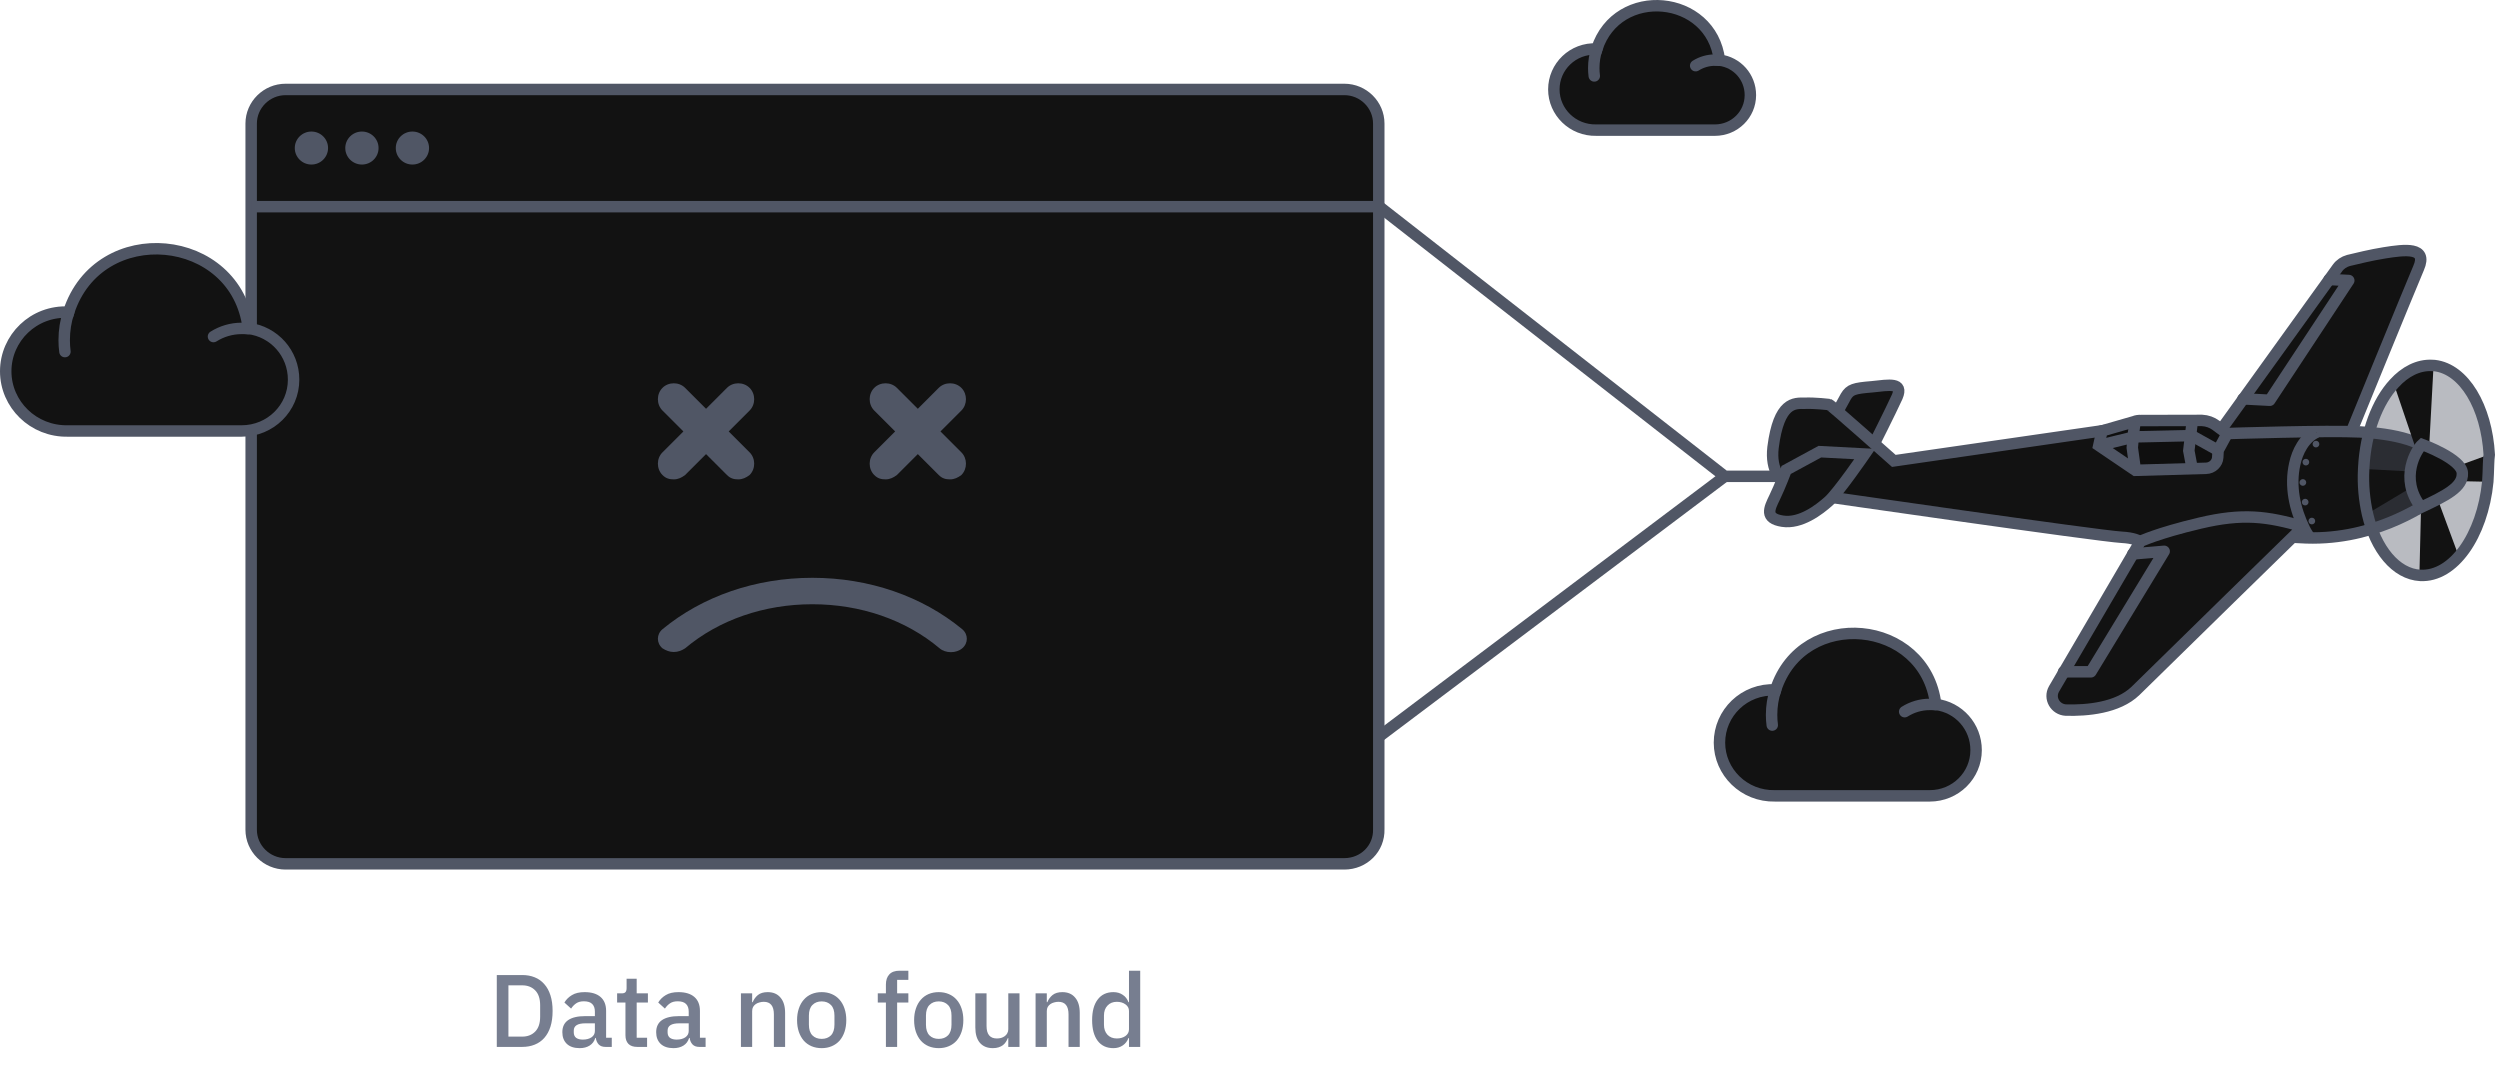 <svg width="437" height="190" viewBox="0 0 437 190" fill="none" xmlns="http://www.w3.org/2000/svg">
<path d="M234.991 151H49.923C46.613 151 43.904 148.314 43.904 145.032V21.602C43.904 18.32 46.613 15.635 49.923 15.635H234.991C238.301 15.635 241.009 18.32 241.009 21.602V144.932C241.109 148.314 238.401 151 234.991 151Z" fill="#121212" stroke="#505665" stroke-width="2" stroke-miterlimit="10"/>
<path d="M43.904 36.123H241.109L301.495 83.267H315.337" stroke="#505665" stroke-width="2" stroke-miterlimit="10"/>
<path d="M241.109 128.721L301.495 83.268" stroke="#505665" stroke-width="2" stroke-miterlimit="10"/>
<path d="M54.436 28.763C56.043 28.763 57.345 27.471 57.345 25.878C57.345 24.285 56.043 22.994 54.436 22.994C52.83 22.994 51.527 24.285 51.527 25.878C51.527 27.471 52.83 28.763 54.436 28.763Z" fill="#505665"/>
<path d="M63.264 28.763C64.871 28.763 66.173 27.471 66.173 25.878C66.173 24.285 64.871 22.994 63.264 22.994C61.658 22.994 60.355 24.285 60.355 25.878C60.355 27.471 61.658 28.763 63.264 28.763Z" fill="#505665"/>
<path d="M72.091 28.763C73.697 28.763 74.999 27.471 74.999 25.878C74.999 24.285 73.697 22.994 72.091 22.994C70.484 22.994 69.182 24.285 69.182 25.878C69.182 27.471 70.484 28.763 72.091 28.763Z" fill="#505665"/>
<path d="M321.042 74.369L320.705 72.852C320.705 72.852 322.007 70.505 322.66 69.29C323.397 68.079 324.08 67.865 327.199 67.612C330.323 67.276 332.698 66.818 331.638 69.344C330.494 71.866 327.297 78.195 327.297 78.195L321.042 74.369Z" fill="#121212" stroke="#505665" stroke-width="2" stroke-miterlimit="10"/>
<path d="M386.808 77.107L408.59 46.848C409.045 46.206 409.741 45.743 410.508 45.533C411.953 45.192 414.421 44.572 416.791 44.197C420.346 43.634 424.404 43.097 422.775 46.843C421.14 50.672 410.689 76.277 410.689 76.277L386.808 77.107Z" fill="#121212" stroke="#505665" stroke-width="2" stroke-miterlimit="10"/>
<path d="M319.734 70.713C319.985 70.727 331.04 80.565 331.04 80.565L368.273 75.18L389.314 75.784C389.314 75.784 407.061 75.215 412.503 75.5C417.944 75.786 425.183 77 425.813 80.87C426.444 84.74 427.989 85.656 425.643 87.117C423.381 88.583 414.398 94.784 402.016 93.967C389.634 93.15 374.97 95.717 374.97 95.717C374.97 95.717 374.888 94.128 370.87 93.917C366.851 93.706 317.2 86.512 317.2 86.512C317.2 86.512 308.987 86.247 309.926 78.206C310.948 70.169 313.702 70.48 315.465 70.489C317.315 70.419 319.734 70.713 319.734 70.713Z" fill="#121212" stroke="#505665" stroke-width="2" stroke-miterlimit="10"/>
<path d="M318.109 78.952L325.977 79.365C325.977 79.365 321.331 86.119 319.655 87.613C317.979 89.108 314.738 91.604 311.576 91.105C308.413 90.606 309.261 88.901 310.206 86.951C311.151 85.002 312.229 82.143 312.229 82.143L318.109 78.952Z" fill="#121212" stroke="#505665" stroke-width="2" stroke-miterlimit="10"/>
<path d="M402.626 92.064C396.263 90.231 392.012 89.675 384.53 91.448C377.047 93.221 374.116 94.65 374.116 94.65L359.038 120.432C358.111 122.049 359.263 124.025 361.105 124.122C364.792 124.232 370.189 123.765 373.289 120.763C378.255 115.859 402.626 92.064 402.626 92.064Z" fill="#121212" stroke="#505665" stroke-width="2" stroke-miterlimit="10" stroke-linecap="round" stroke-linejoin="round"/>
<path opacity="0.4" d="M434.942 82.796C434.915 83.294 434.888 83.793 434.866 84.208C433.934 93.653 428.844 100.881 423.071 100.578C418.804 100.354 415.264 96.004 413.835 89.85C413.296 87.407 413.017 84.811 413.17 81.987C413.174 81.904 413.183 81.738 413.188 81.655C413.521 75.51 415.57 70.204 418.511 67.028C420.385 64.961 422.716 63.75 425.142 63.878C425.31 63.886 425.393 63.891 425.561 63.9C430.73 64.504 434.651 71.122 435.122 79.474C434.98 80.55 435.005 81.633 434.942 82.796Z" fill="#505665"/>
<path d="M404.943 75.552C402.795 76.522 401.573 78.956 401.122 81.097C400.243 84.964 401.113 89.006 402.852 92.511C403.154 93.11 403.541 93.713 403.936 94.15" fill="#121212"/>
<path d="M404.943 75.552C402.795 76.522 401.573 78.956 401.122 81.097C400.243 84.964 401.113 89.006 402.852 92.511C403.154 93.11 403.541 93.713 403.936 94.15" stroke="#505665" stroke-width="2" stroke-miterlimit="10"/>
<path d="M367.426 75.321L366.868 77.875L373.266 82.211L385.626 81.859C386.718 81.833 387.605 80.963 387.659 79.966L387.726 78.719L389.312 75.802L387.374 74.367C386.648 73.829 385.824 73.536 384.903 73.488L374.24 73.512C373.822 73.49 373.399 73.551 373.055 73.699L367.426 75.321Z" fill="#0F0F0F" stroke="#505665" stroke-width="2" stroke-miterlimit="10"/>
<path d="M366.866 77.877L373.077 76.367L383.081 76.141L387.727 78.723" fill="#0F0F0F"/>
<path d="M366.866 77.877L373.077 76.367L383.081 76.141L387.727 78.723" stroke="#505665" stroke-width="2" stroke-miterlimit="10"/>
<path d="M383.189 81.898L382.604 78.786L382.914 76.138L383.225 73.49" fill="#121212"/>
<path d="M383.189 81.898L382.604 78.786L382.914 76.138L383.225 73.49" stroke="#505665" stroke-width="2" stroke-miterlimit="10"/>
<path d="M373.264 82.204L372.723 78.263L372.95 75.61L373.225 73.626" fill="#121212"/>
<path d="M373.264 82.204L372.723 78.263L372.95 75.61L373.225 73.626" stroke="#505665" stroke-width="2" stroke-miterlimit="10"/>
<path d="M425.391 63.809L424.636 77.759L423.381 77.693L422.472 78.978L418.422 67.024C420.295 64.957 422.626 63.747 425.052 63.874C425.14 63.795 425.307 63.804 425.391 63.809Z" fill="#121212"/>
<path d="M434.948 82.799C434.921 83.297 434.894 83.796 434.871 84.211L429.505 84.096L429.573 82.85L428.279 81.949L435.044 79.472C434.986 80.552 435.011 81.636 434.948 82.799Z" fill="#121212"/>
<path d="M422.595 84.558L413.747 89.842C413.208 87.398 412.929 84.801 413.082 81.977L421.452 82.415L421.384 83.662L422.595 84.558Z" fill="#121212"/>
<path d="M372.818 96.83C375.347 96.63 378.298 96.368 378.298 96.368L365.492 117.433L360.709 117.432" stroke="#505665" stroke-width="2" stroke-miterlimit="10" stroke-linecap="round" stroke-linejoin="round"/>
<path d="M392.075 69.718L396.761 69.964L410.567 49.033L407.136 48.854" stroke="#505665" stroke-width="2" stroke-miterlimit="10" stroke-linecap="round" stroke-linejoin="round"/>
<path d="M402.509 84.916C402.833 84.933 403.109 84.687 403.127 84.365C403.144 84.044 402.896 83.77 402.572 83.753C402.249 83.736 401.972 83.983 401.955 84.304C401.937 84.625 402.186 84.899 402.509 84.916Z" fill="#505665"/>
<path d="M402.912 88.35C403.235 88.367 403.511 88.12 403.529 87.799C403.546 87.478 403.298 87.204 402.975 87.187C402.651 87.17 402.375 87.416 402.357 87.738C402.34 88.059 402.588 88.333 402.912 88.35Z" fill="#505665"/>
<path d="M404.078 91.658C404.401 91.675 404.678 91.429 404.695 91.108C404.712 90.787 404.464 90.513 404.141 90.496C403.817 90.479 403.541 90.725 403.523 91.046C403.506 91.367 403.754 91.641 404.078 91.658Z" fill="#505665"/>
<path d="M403.035 81.363C403.358 81.38 403.635 81.134 403.652 80.813C403.669 80.492 403.421 80.218 403.098 80.201C402.774 80.184 402.498 80.43 402.48 80.751C402.463 81.072 402.711 81.347 403.035 81.363Z" fill="#505665"/>
<path d="M404.8 78.209C405.124 78.226 405.4 77.98 405.418 77.659C405.435 77.337 405.187 77.063 404.863 77.046C404.54 77.029 404.263 77.276 404.246 77.597C404.228 77.918 404.477 78.192 404.8 78.209Z" fill="#505665"/>
<path d="M422.911 100.567L423.248 86.594L424.503 86.66L425.412 85.375L429.802 97.264C427.923 99.414 425.676 100.628 423.33 100.588C423.162 100.58 423.079 100.575 422.911 100.567Z" fill="#121212"/>
<path d="M423.388 77.693C422.506 78.479 419.21 83.554 423.213 88.677C427.519 86.654 430.538 85.147 430.417 82.725C430.385 80.225 423.388 77.693 423.388 77.693Z" fill="#0F0F0F" stroke="#505665" stroke-width="2" stroke-miterlimit="10"/>
<path d="M434.942 82.796C434.915 83.294 434.888 83.793 434.866 84.208C433.934 93.653 428.844 100.881 423.071 100.578C418.804 100.354 415.264 96.004 413.835 89.85C413.296 87.407 413.017 84.811 413.17 81.987C413.174 81.904 413.183 81.738 413.188 81.655C413.521 75.51 415.57 70.204 418.511 67.028C420.385 64.961 422.716 63.75 425.142 63.878C425.31 63.886 425.393 63.891 425.561 63.9C430.73 64.504 434.651 71.122 435.122 79.474C434.98 80.55 435.005 81.633 434.942 82.796Z" stroke="#505665" stroke-width="2" stroke-miterlimit="10"/>
<path d="M305.966 16.628C305.966 20.012 303.205 22.748 299.76 22.748C299.701 22.748 299.196 22.748 295.484 22.748C292.901 22.748 288.774 22.748 282.182 22.748H279.035C274.907 22.837 271.611 19.57 271.611 15.627C271.611 11.655 274.937 8.359 279.124 8.565C282.716 -2.558 299.166 -0.998 300.562 10.507C303.65 10.89 305.966 13.479 305.966 16.628Z" fill="#121212" stroke="#505665" stroke-width="2" stroke-miterlimit="10"/>
<path d="M300.472 10.537C300.235 10.508 299.997 10.508 299.76 10.508C298.542 10.508 297.384 10.861 296.404 11.479" fill="#121212"/>
<path d="M300.472 10.537C300.235 10.508 299.997 10.508 299.76 10.508C298.542 10.508 297.384 10.861 296.404 11.479" stroke="#505665" stroke-width="2" stroke-miterlimit="10" stroke-linecap="round"/>
<path d="M279.125 8.564C278.768 9.624 278.59 10.742 278.59 11.919C278.59 12.39 278.62 12.831 278.679 13.273" fill="#121212"/>
<path d="M279.125 8.564C278.768 9.624 278.59 10.742 278.59 11.919C278.59 12.39 278.62 12.831 278.679 13.273" stroke="#505665" stroke-width="2" stroke-miterlimit="10" stroke-linecap="round" stroke-linejoin="round"/>
<path d="M345.423 131.124C345.423 135.542 341.817 139.116 337.319 139.116C337.242 139.116 336.583 139.116 331.736 139.116C328.363 139.116 322.973 139.116 314.366 139.116H310.256C304.866 139.231 300.562 134.966 300.562 129.817C300.562 124.63 304.905 120.327 310.372 120.595C315.064 106.071 336.544 108.108 338.366 123.131C342.399 123.631 345.423 127.012 345.423 131.124Z" fill="#121212" stroke="#505665" stroke-width="2" stroke-miterlimit="10"/>
<path d="M338.249 123.169C337.939 123.131 337.629 123.131 337.319 123.131C335.729 123.131 334.217 123.592 332.938 124.4" fill="#121212"/>
<path d="M338.249 123.169C337.939 123.131 337.629 123.131 337.319 123.131C335.729 123.131 334.217 123.592 332.938 124.4" stroke="#505665" stroke-width="2" stroke-miterlimit="10" stroke-linecap="round"/>
<path d="M310.372 120.596C309.906 121.979 309.674 123.439 309.674 124.976C309.674 125.591 309.713 126.167 309.79 126.744" fill="#121212"/>
<path d="M310.372 120.596C309.906 121.979 309.674 123.439 309.674 124.976C309.674 125.591 309.713 126.167 309.79 126.744" stroke="#505665" stroke-width="2" stroke-miterlimit="10" stroke-linecap="round" stroke-linejoin="round"/>
<path d="M51.321 66.371C51.321 71.328 47.276 75.337 42.231 75.337C42.144 75.337 41.405 75.337 35.968 75.337C32.184 75.337 26.139 75.337 16.483 75.337H11.873C5.828 75.466 1 70.682 1 64.906C1 59.087 5.871 54.26 12.004 54.562C17.266 38.269 41.361 40.554 43.405 57.406C47.929 57.967 51.321 61.76 51.321 66.371Z" fill="#121212" stroke="#505665" stroke-width="2" stroke-miterlimit="10"/>
<path d="M43.275 57.449C42.927 57.406 42.579 57.406 42.231 57.406C40.448 57.406 38.752 57.924 37.316 58.829" fill="#121212"/>
<path d="M43.275 57.449C42.927 57.406 42.579 57.406 42.231 57.406C40.448 57.406 38.752 57.924 37.316 58.829" stroke="#505665" stroke-width="2" stroke-miterlimit="10" stroke-linecap="round"/>
<path d="M12.004 54.562C11.482 56.114 11.221 57.752 11.221 59.476C11.221 60.166 11.264 60.812 11.351 61.459" fill="#121212"/>
<path d="M12.004 54.562C11.482 56.114 11.221 57.752 11.221 59.476C11.221 60.166 11.264 60.812 11.351 61.459" stroke="#505665" stroke-width="2" stroke-miterlimit="10" stroke-linecap="round" stroke-linejoin="round"/>
<path d="M117.78 113.968C117.018 113.968 116.409 113.711 115.8 113.326C114.733 112.427 114.733 110.886 115.8 109.988C122.807 104.21 132.099 101 142 101C151.901 101 161.193 104.21 168.2 109.988C169.267 110.886 169.267 112.427 168.2 113.326C167.134 114.225 165.306 114.225 164.24 113.326C158.299 108.319 150.378 105.622 142 105.622C133.622 105.622 125.701 108.319 119.76 113.326C119.151 113.711 118.542 113.968 117.78 113.968Z" fill="#505665"/>
<path d="M127.377 75.416L131.032 71.76C132.099 70.694 132.099 68.866 131.032 67.8C129.966 66.733 128.138 66.733 127.072 67.8L123.416 71.456L119.76 67.8C118.694 66.733 116.866 66.733 115.8 67.8C114.733 68.866 114.733 70.694 115.8 71.76L119.456 75.416L115.8 79.072C114.733 80.138 114.733 81.966 115.8 83.032C116.409 83.642 117.018 83.794 117.78 83.794C118.542 83.794 119.151 83.489 119.76 83.032L123.416 79.377L127.072 83.032C127.681 83.642 128.291 83.794 129.052 83.794C129.814 83.794 130.423 83.489 131.032 83.032C132.099 81.966 132.099 80.138 131.032 79.072L127.377 75.416Z" fill="#505665"/>
<path d="M164.394 75.416L168.05 71.76C169.116 70.694 169.116 68.866 168.05 67.8C166.984 66.733 165.156 66.733 164.09 67.8L160.434 71.456L156.778 67.8C155.712 66.733 153.884 66.733 152.817 67.8C151.751 68.866 151.751 70.694 152.817 71.76L156.473 75.416L152.817 79.072C151.751 80.138 151.751 81.966 152.817 83.032C153.427 83.642 154.036 83.794 154.798 83.794C155.559 83.794 156.168 83.489 156.778 83.032L160.434 79.377L164.09 83.032C164.699 83.642 165.308 83.794 166.07 83.794C166.831 83.794 167.441 83.489 168.05 83.032C169.116 81.966 169.116 80.138 168.05 79.072L164.394 75.416Z" fill="#505665"/>
<path d="M86.839 170.436H91.285C92.089 170.436 92.815 170.568 93.463 170.832C94.123 171.096 94.681 171.492 95.137 172.02C95.605 172.536 95.965 173.19 96.217 173.982C96.469 174.762 96.595 175.674 96.595 176.718C96.595 177.762 96.469 178.68 96.217 179.472C95.965 180.252 95.605 180.906 95.137 181.434C94.681 181.95 94.123 182.34 93.463 182.604C92.815 182.868 92.089 183 91.285 183H86.839V170.436ZM91.285 181.2C92.221 181.2 92.977 180.906 93.553 180.318C94.129 179.73 94.417 178.866 94.417 177.726V175.71C94.417 174.57 94.129 173.706 93.553 173.118C92.977 172.53 92.221 172.236 91.285 172.236H88.873V181.2H91.285ZM105.84 183C105.324 183 104.928 182.856 104.652 182.568C104.376 182.268 104.208 181.89 104.148 181.434H104.058C103.878 182.022 103.548 182.466 103.068 182.766C102.588 183.066 102.006 183.216 101.322 183.216C100.35 183.216 99.6 182.964 99.072 182.46C98.556 181.956 98.298 181.278 98.298 180.426C98.298 179.49 98.634 178.788 99.306 178.32C99.99 177.852 100.986 177.618 102.294 177.618H103.986V176.826C103.986 176.25 103.83 175.806 103.518 175.494C103.206 175.182 102.72 175.026 102.06 175.026C101.508 175.026 101.058 175.146 100.71 175.386C100.362 175.626 100.068 175.932 99.828 176.304L98.658 175.242C98.97 174.714 99.408 174.282 99.972 173.946C100.536 173.598 101.274 173.424 102.186 173.424C103.398 173.424 104.328 173.706 104.976 174.27C105.624 174.834 105.948 175.644 105.948 176.7V181.398H106.938V183H105.84ZM101.88 181.722C102.492 181.722 102.996 181.59 103.392 181.326C103.788 181.05 103.986 180.684 103.986 180.228V178.878H102.33C100.974 178.878 100.296 179.298 100.296 180.138V180.462C100.296 180.882 100.434 181.2 100.71 181.416C100.998 181.62 101.388 181.722 101.88 181.722ZM111.4 183C110.716 183 110.2 182.826 109.852 182.478C109.504 182.118 109.33 181.614 109.33 180.966V175.242H107.872V173.64H108.664C108.988 173.64 109.21 173.568 109.33 173.424C109.462 173.28 109.528 173.046 109.528 172.722V171.084H111.292V173.64H113.254V175.242H111.292V181.398H113.11V183H111.4ZM122.241 183C121.725 183 121.329 182.856 121.053 182.568C120.777 182.268 120.609 181.89 120.549 181.434H120.459C120.279 182.022 119.949 182.466 119.469 182.766C118.989 183.066 118.407 183.216 117.723 183.216C116.751 183.216 116.001 182.964 115.473 182.46C114.957 181.956 114.699 181.278 114.699 180.426C114.699 179.49 115.035 178.788 115.707 178.32C116.391 177.852 117.387 177.618 118.695 177.618H120.387V176.826C120.387 176.25 120.231 175.806 119.919 175.494C119.607 175.182 119.121 175.026 118.461 175.026C117.909 175.026 117.459 175.146 117.111 175.386C116.763 175.626 116.469 175.932 116.229 176.304L115.059 175.242C115.371 174.714 115.809 174.282 116.373 173.946C116.937 173.598 117.675 173.424 118.587 173.424C119.799 173.424 120.729 173.706 121.377 174.27C122.025 174.834 122.349 175.644 122.349 176.7V181.398H123.339V183H122.241ZM118.281 181.722C118.893 181.722 119.397 181.59 119.793 181.326C120.189 181.05 120.387 180.684 120.387 180.228V178.878H118.731C117.375 178.878 116.697 179.298 116.697 180.138V180.462C116.697 180.882 116.835 181.2 117.111 181.416C117.399 181.62 117.789 181.722 118.281 181.722ZM129.515 183V173.64H131.477V175.188H131.567C131.771 174.684 132.077 174.264 132.485 173.928C132.905 173.592 133.475 173.424 134.195 173.424C135.155 173.424 135.899 173.742 136.427 174.378C136.967 175.002 137.237 175.896 137.237 177.06V183H135.275V177.312C135.275 175.848 134.687 175.116 133.511 175.116C133.259 175.116 133.007 175.152 132.755 175.224C132.515 175.284 132.299 175.38 132.107 175.512C131.915 175.644 131.759 175.812 131.639 176.016C131.531 176.22 131.477 176.46 131.477 176.736V183H129.515ZM143.629 183.216C142.981 183.216 142.387 183.102 141.847 182.874C141.319 182.646 140.869 182.322 140.497 181.902C140.125 181.47 139.837 180.954 139.633 180.354C139.429 179.742 139.327 179.064 139.327 178.32C139.327 177.576 139.429 176.904 139.633 176.304C139.837 175.692 140.125 175.176 140.497 174.756C140.869 174.324 141.319 173.994 141.847 173.766C142.387 173.538 142.981 173.424 143.629 173.424C144.277 173.424 144.865 173.538 145.393 173.766C145.933 173.994 146.389 174.324 146.761 174.756C147.133 175.176 147.421 175.692 147.625 176.304C147.829 176.904 147.931 177.576 147.931 178.32C147.931 179.064 147.829 179.742 147.625 180.354C147.421 180.954 147.133 181.47 146.761 181.902C146.389 182.322 145.933 182.646 145.393 182.874C144.865 183.102 144.277 183.216 143.629 183.216ZM143.629 181.596C144.301 181.596 144.841 181.392 145.249 180.984C145.657 180.564 145.861 179.94 145.861 179.112V177.528C145.861 176.7 145.657 176.082 145.249 175.674C144.841 175.254 144.301 175.044 143.629 175.044C142.957 175.044 142.417 175.254 142.009 175.674C141.601 176.082 141.397 176.7 141.397 177.528V179.112C141.397 179.94 141.601 180.564 142.009 180.984C142.417 181.392 142.957 181.596 143.629 181.596ZM154.857 175.242H153.435V173.64H154.857V172.092C154.857 171.336 155.055 170.748 155.451 170.328C155.847 169.896 156.441 169.68 157.233 169.68H158.781V171.282H156.819V173.64H158.781V175.242H156.819V183H154.857V175.242ZM164.09 183.216C163.442 183.216 162.848 183.102 162.308 182.874C161.78 182.646 161.33 182.322 160.958 181.902C160.586 181.47 160.298 180.954 160.094 180.354C159.89 179.742 159.788 179.064 159.788 178.32C159.788 177.576 159.89 176.904 160.094 176.304C160.298 175.692 160.586 175.176 160.958 174.756C161.33 174.324 161.78 173.994 162.308 173.766C162.848 173.538 163.442 173.424 164.09 173.424C164.738 173.424 165.326 173.538 165.854 173.766C166.394 173.994 166.85 174.324 167.222 174.756C167.594 175.176 167.882 175.692 168.086 176.304C168.29 176.904 168.392 177.576 168.392 178.32C168.392 179.064 168.29 179.742 168.086 180.354C167.882 180.954 167.594 181.47 167.222 181.902C166.85 182.322 166.394 182.646 165.854 182.874C165.326 183.102 164.738 183.216 164.09 183.216ZM164.09 181.596C164.762 181.596 165.302 181.392 165.71 180.984C166.118 180.564 166.322 179.94 166.322 179.112V177.528C166.322 176.7 166.118 176.082 165.71 175.674C165.302 175.254 164.762 175.044 164.09 175.044C163.418 175.044 162.878 175.254 162.47 175.674C162.062 176.082 161.858 176.7 161.858 177.528V179.112C161.858 179.94 162.062 180.564 162.47 180.984C162.878 181.392 163.418 181.596 164.09 181.596ZM176.248 181.452H176.176C176.092 181.68 175.978 181.902 175.834 182.118C175.702 182.334 175.528 182.526 175.312 182.694C175.108 182.85 174.856 182.976 174.556 183.072C174.268 183.168 173.932 183.216 173.548 183.216C172.576 183.216 171.82 182.904 171.28 182.28C170.752 181.656 170.488 180.762 170.488 179.598V173.64H172.45V179.346C172.45 180.798 173.05 181.524 174.25 181.524C174.502 181.524 174.748 181.494 174.988 181.434C175.228 181.362 175.438 181.26 175.618 181.128C175.81 180.996 175.96 180.828 176.068 180.624C176.188 180.42 176.248 180.18 176.248 179.904V173.64H178.21V183H176.248V181.452ZM181.019 183V173.64H182.981V175.188H183.071C183.275 174.684 183.581 174.264 183.989 173.928C184.409 173.592 184.979 173.424 185.699 173.424C186.659 173.424 187.403 173.742 187.931 174.378C188.471 175.002 188.741 175.896 188.741 177.06V183H186.779V177.312C186.779 175.848 186.191 175.116 185.015 175.116C184.763 175.116 184.511 175.152 184.259 175.224C184.019 175.284 183.803 175.38 183.611 175.512C183.419 175.644 183.263 175.812 183.143 176.016C183.035 176.22 182.981 176.46 182.981 176.736V183H181.019ZM197.347 181.452H197.257C197.053 182.004 196.717 182.436 196.249 182.748C195.793 183.06 195.253 183.216 194.629 183.216C193.441 183.216 192.523 182.79 191.875 181.938C191.227 181.074 190.903 179.868 190.903 178.32C190.903 176.772 191.227 175.572 191.875 174.72C192.523 173.856 193.441 173.424 194.629 173.424C195.253 173.424 195.793 173.58 196.249 173.892C196.717 174.192 197.053 174.624 197.257 175.188H197.347V169.68H199.309V183H197.347V181.452ZM195.223 181.524C195.823 181.524 196.327 181.38 196.735 181.092C197.143 180.792 197.347 180.402 197.347 179.922V176.718C197.347 176.238 197.143 175.854 196.735 175.566C196.327 175.266 195.823 175.116 195.223 175.116C194.539 175.116 193.993 175.338 193.585 175.782C193.177 176.214 192.973 176.79 192.973 177.51V179.13C192.973 179.85 193.177 180.432 193.585 180.876C193.993 181.308 194.539 181.524 195.223 181.524Z" fill="#777E90"/>
</svg>
